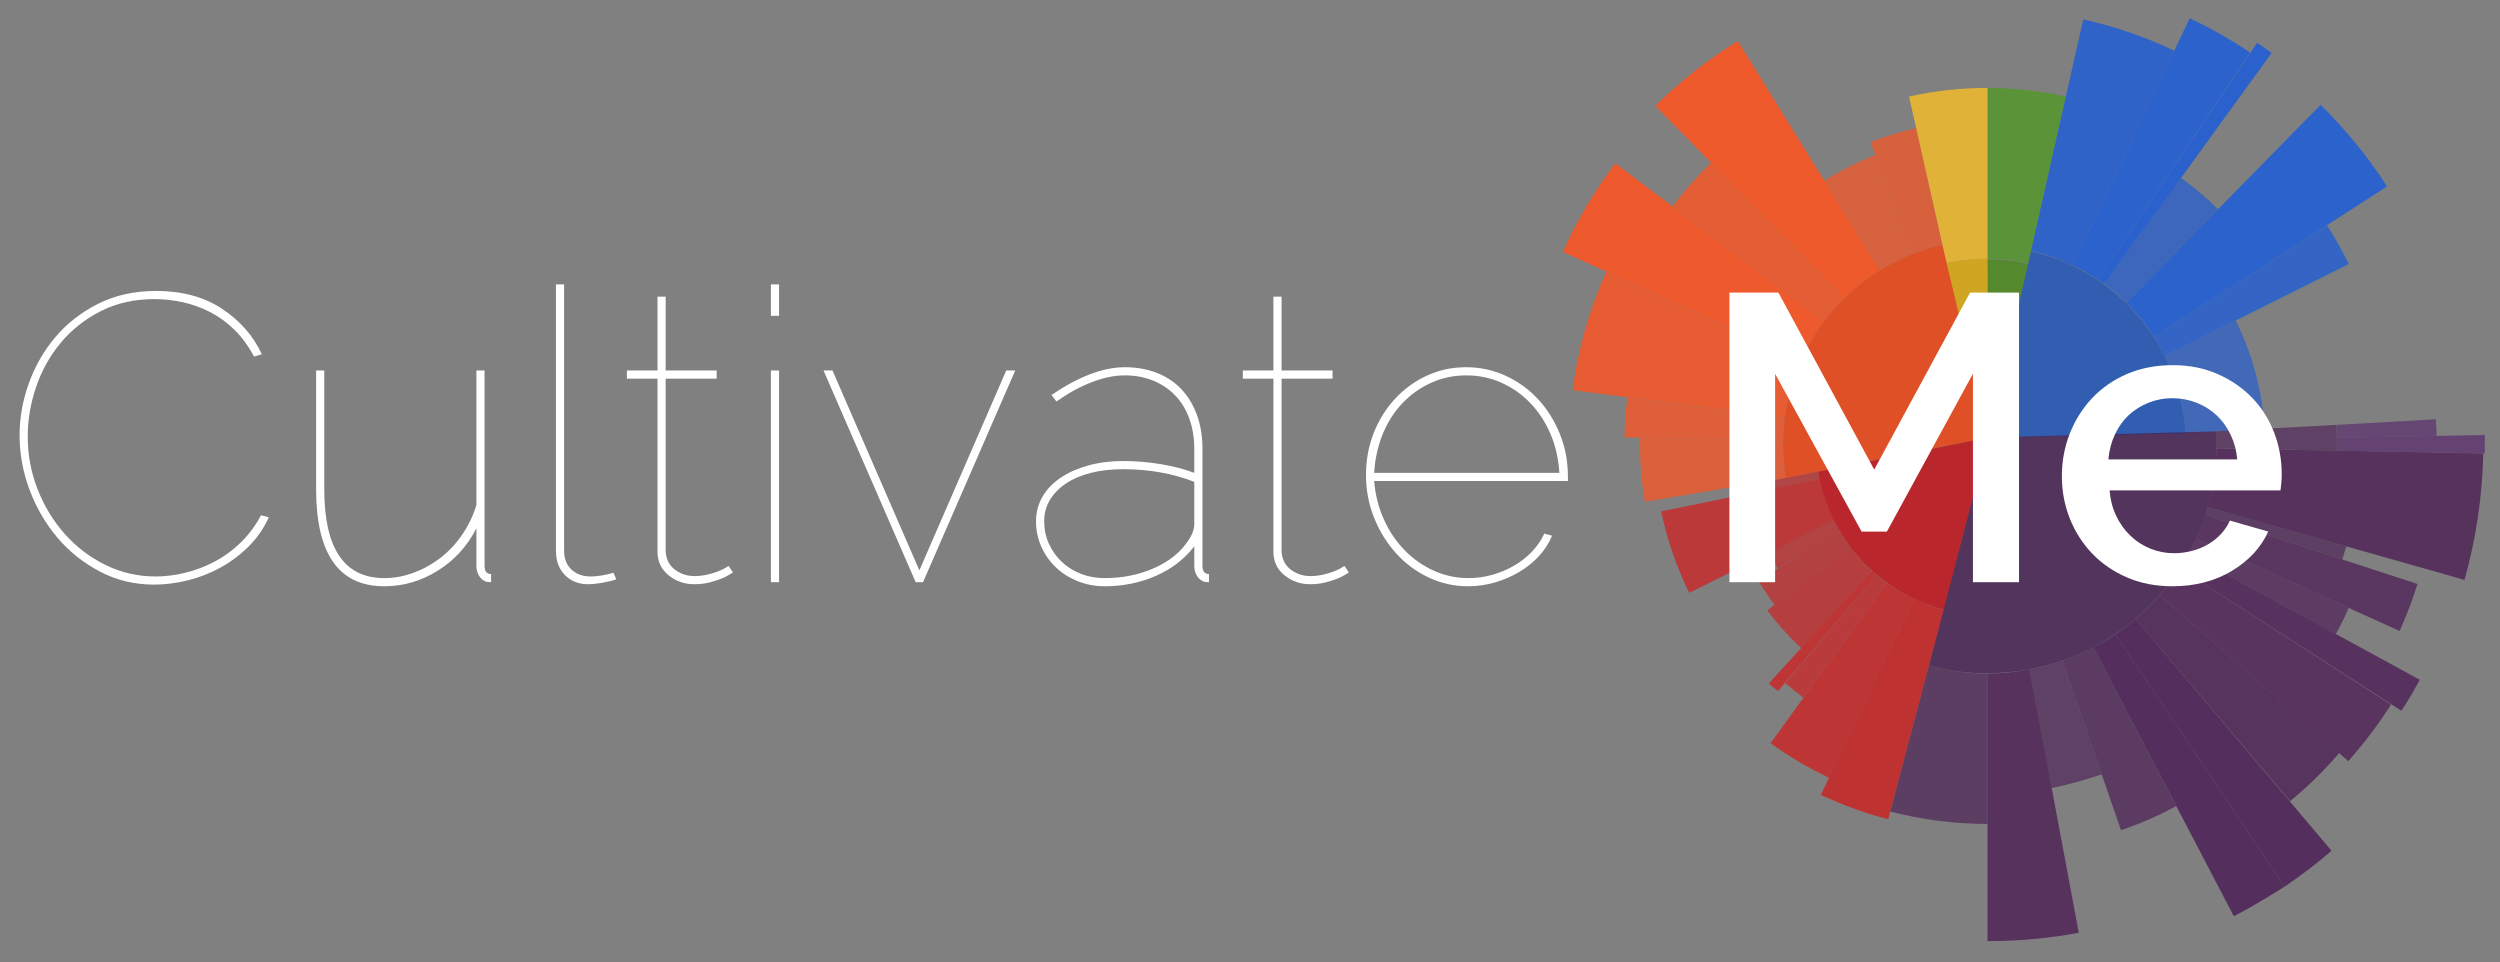 <?xml version="1.0" encoding="utf-8"?>
<!-- Generator: Adobe Illustrator 16.0.0, SVG Export Plug-In . SVG Version: 6.00 Build 0)  -->
<!DOCTYPE svg PUBLIC "-//W3C//DTD SVG 1.1//EN" "http://www.w3.org/Graphics/SVG/1.1/DTD/svg11.dtd">
<svg version="1.1" id="Layer_1" xmlns="http://www.w3.org/2000/svg" xmlns:xlink="http://www.w3.org/1999/xlink" x="0px" y="0px"
	 width="800px" height="308px" viewBox="0 0 800 308" enable-background="new 0 0 800 308" xml:space="preserve">
<rect x="0" y="0" width="800" height="308" fill="#808080" stroke="none"/>
<g>
	<path opacity="0.756" fill="#488C13" enable-background="new    " d="M636,82.998c4.423,0,8.781,0.441,13.032,1.436
		l-12.757,55.763L636,82.998L636,82.998z"/>
	<path opacity="0.756" fill="#509B21" enable-background="new    " d="M636,28.147c8.385,0,16.837,0.937,25.064,2.766
		l-12.032,53.323c-4.251-0.995-8.609-1.435-13.032-1.435V28.147z"/>
	<path opacity="0.771" fill="#1B55C0" enable-background="new    " d="M649.928,80.404c27.645,6.241,47.733,30.034,49.405,58.345
		l-63.058,1.344L649.928,80.404z"/>
	<path opacity="0.833" fill="#215ED5" enable-background="new    " d="M666.646,6.184c10.044,2.259,19.852,5.629,29.146,10.038
		L663.17,84.906c-4.198-2.001-8.622-3.601-13.255-4.592L666.646,6.184z"/>
	<path opacity="0.875" fill="#215ED5" enable-background="new    " d="M700.702,5.836c6.728,3.206,13.178,6.845,19.378,10.998
		L671.347,89.52c-2.594-1.762-5.318-3.316-8.177-4.625L700.702,5.836z"/>
	<path opacity="0.889" fill="#215ED5" enable-background="new    " d="M722.291,13.688c1.594,1.047,3.094,2.199,4.635,3.26
		l-53.605,73.91c-0.711-0.447-1.369-0.941-2.001-1.33L722.291,13.688z"/>
	<path opacity="0.708" fill="#215ED5" enable-background="new    " d="M697.886,56.887c4.251,3.087,8.228,6.404,11.861,10.051
		l-29.356,29.931c-2.159-2.16-4.581-4.215-7.07-6.03L697.886,56.887z"/>
	<path opacity="0.88" fill="#215ED5" enable-background="new    " d="M742.592,33.546c8.003,7.904,15.178,16.62,21.26,26.119
		l-74.575,48.127c-2.542-3.976-5.518-7.616-8.886-10.913L742.592,33.546z"/>
	<path opacity="0.796" fill="#215ED5" enable-background="new    " d="M744.632,72.078c2.54,4.03,4.91,8.175,7.017,12.415
		l-58.949,29.441c-1.055-2.153-2.213-4.207-3.423-6.141L744.632,72.078z"/>
	<path opacity="0.646" fill="#215ED5" enable-background="new    " d="M715.433,102.601c5.426,10.813,8.505,22.53,9.229,34.609
		l-25.328,1.433c-0.5-8.602-2.777-16.994-6.634-24.728L715.433,102.601z"/>
	<path opacity="0.809" fill="#482355" enable-background="new    " d="M709.193,138.038c2.212,40.521-28.751,75.024-69.218,77.269
		c-7.558,0.453-15.284-0.219-22.748-2.362l19.048-72.959l0,0l0,0L709.193,138.038z"/>
	<path opacity="0.694" fill="#502658" enable-background="new    " d="M747.619,135.945c0.172,2.751,0.225,5.521,0.172,8.28
		l-38.544-0.776c0-1.711,0-3.521-0.054-5.411L747.619,135.945z"/>
	<path opacity="0.667" fill="#592A6C" enable-background="new    " d="M779.465,134.174c0.172,1.771,0.236,3.527,0.236,5.306
		l-31.896,0.613c0-1.391-0.079-2.824-0.186-4.135L779.465,134.174z"/>
	<path opacity="0.722" fill="#592A6C" enable-background="new    " d="M795.143,139.19c0,1.943,0,3.923,0,5.904l-47.338-0.877
		c0-1.382,0-2.77,0-4.139L795.143,139.19z"/>
	<path opacity="0.865" fill="#502658" enable-background="new    " d="M794.643,145.108c-0.274,13.683-2.315,27.324-6.002,40.455
		l-82.198-23.31c1.765-6.067,2.712-12.412,2.816-18.757L794.643,145.108z"/>
	<path opacity="0.722" fill="#502658" enable-background="new    " d="M750.819,174.806c-0.436,1.48-0.883,2.811-1.277,4.227
		l-43.878-14.278c0.329-0.821,0.607-1.657,0.778-2.532L750.819,174.806z"/>
	<path opacity="0.815" fill="#502658" enable-background="new    " d="M773.607,186.872c-1.594,5.047-3.527,10.05-5.728,15.04
		l-65.15-29.527c1.118-2.489,2.106-5.037,2.935-7.631L773.607,186.872z"/>
	<path opacity="0.75" fill="#502658" enable-background="new    " d="M751.584,194.513c-1.2,2.857-2.594,5.629-4.135,8.394
		l-47.076-25.737c0.817-1.554,1.646-3.139,2.356-4.805L751.584,194.513z"/>
	<path opacity="0.861" fill="#502658" enable-background="new    " d="M774.331,217.531c-1.817,3.311-3.805,6.853-5.898,9.914
		l-70.824-45.544c0.936-1.526,1.818-3.081,2.765-4.713L774.331,217.531z"/>
	<path opacity="0.847" fill="#502658" enable-background="new    " d="M765.114,225.475c-4.027,6.393-8.661,12.342-13.637,18.108
		l-60.384-53.11c2.382-2.64,4.475-5.641,6.515-8.571L765.114,225.475z"/>
	<path opacity="0.833" fill="#502658" enable-background="new    " d="M748.567,240.931c-4.869,5.688-10.109,10.814-15.744,15.448
		l-49.446-58.337c2.701-2.219,5.28-4.733,7.717-7.569L748.567,240.931z"/>
	<path opacity="0.907" fill="#502658" enable-background="new    " d="M746.066,272.229c-4.739,4.193-9.82,7.964-15.007,11.499
		l-54.146-80.716c2.2-1.555,4.425-3.188,6.464-4.97L746.066,272.229z"/>
	<path opacity="0.907" fill="#502658" enable-background="new    " d="M731.06,283.714c-5.252,3.312-10.65,6.603-16.231,9.472
		l-44.984-86.101c2.371-1.191,4.741-2.521,7.069-4.073L731.06,283.714z"/>
	<path opacity="0.764" fill="#502658" enable-background="new    " d="M696.385,257.939c-5.688,3.08-11.639,5.719-17.667,7.713
		l-18.759-54.256c3.368-1.203,6.687-2.546,9.885-4.33L696.385,257.939z"/>
	<path opacity="0.694" fill="#502658" enable-background="new    " d="M672.544,247.775c-5.24,1.771-10.649,3.312-16.062,4.411
		l-7.081-38.039c3.594-0.539,7.081-1.541,10.558-2.765L672.544,247.775z"/>
	<path opacity="0.867" fill="#502658" enable-background="new    " d="M665.211,298.491c-9.608,1.79-19.39,2.673-29.211,2.673
		v-85.635c4.476,0,9.017-0.441,13.427-1.382L665.211,298.491z"/>
	<path opacity="0.73" fill="#502658" enable-background="new    " d="M636,263.658c-10.479,0-20.972-1.329-31.134-3.969
		l12.361-46.745c6.082,1.704,12.427,2.585,18.772,2.585V263.658z"/>
	<path opacity="0.738" fill="#CC080E" enable-background="new    " d="M621.979,195.111c-20.865-5.462-36.742-22.958-40.217-44.218
		l54.513-10.908L621.979,195.111z"/>
	<path opacity="0.811" fill="#CE2121" enable-background="new    " d="M604.22,262.119c-7.45-1.771-14.638-4.641-21.576-7.709
		l29.805-62.825c3.079,1.54,6.227,2.717,9.545,3.526L604.22,262.119z"/>
	<path opacity="0.789" fill="#CE2121" enable-background="new    " d="M585.303,248.876c-6.581-3.094-12.873-6.846-18.718-11.06
		l37.135-51.247c2.767,1.862,5.688,3.673,8.729,5.047L585.303,248.876z"/>
	<path opacity="0.722" fill="#CE2121" enable-background="new    " d="M577.128,223.252c-2.065-1.528-3.922-3.08-5.856-4.635
		l29.25-34.608c1.04,0.823,2.095,1.717,3.187,2.546L577.128,223.252z"/>
	<path opacity="0.789" fill="#CE2121" enable-background="new    " d="M568.928,221.191c-1.476-1.344-1.396-1.02-2.884-2.548
		l32.978-35.953c0.554,0.383,1.001,0.81,1.5,1.318L568.928,221.191z"/>
	<path opacity="0.678" fill="#CE2121" enable-background="new    " d="M576.456,207.435c-3.987-3.679-7.635-7.733-10.939-12.112
		l26.724-20.148c1.977,2.732,4.292,5.201,6.781,7.537L576.456,207.435z"/>
	<path opacity="0.667" fill="#CE2121" enable-background="new    " d="M567.899,193.572c-1.289-1.653-2.434-3.378-3.593-5.141
		l25.618-16.554c0.658,1.144,1.541,2.211,2.315,3.296L567.899,193.572z"/>
	<path opacity="0.667" fill="#CE2121" enable-background="new    " d="M564.294,188.432c-0.592-0.888-1.146-1.79-1.751-2.706
		l26.274-15.572c0.383,0.566,0.726,1.177,1.107,1.725L564.294,188.432z"/>
	<path opacity="0.639" fill="#CE2121" enable-background="new    " d="M568.889,181.961c-0.989-1.586-1.817-3.37-2.766-5.062
		l20.826-10.302c0.525,1.238,1.197,2.443,1.868,3.62L568.889,181.961z"/>
	<path opacity="0.746" fill="#CE2121" enable-background="new    " d="M540.558,189.708c-4.066-8.281-7.109-17.021-8.978-26.052
		l50.723-10.446c0.934,4.653,2.475,9.122,4.646,13.362L540.558,189.708z"/>
	<path opacity="0.611" fill="#CE2121" enable-background="new    " d="M566.794,156.428c-0.224-0.901-0.434-1.712-0.499-2.546
		l15.468-2.989c0.066,0.718,0.381,1.659,0.54,2.317L566.794,156.428z"/>
	<path opacity="0.779" fill="#FB430F" enable-background="new    " d="M571.479,152.947c-5.738-34.227,16.234-66.96,50.119-74.614
		l14.677,61.652L571.479,152.947z"/>
	<path opacity="0.722" fill="#FF5421" enable-background="new    " d="M526.392,160.575c-1.222-6.753-1.723-13.651-1.539-20.482
		l45.799,0.874c-0.158,3.976,0.132,8.003,0.843,11.974L526.392,160.575z"/>
	<path opacity="0.741" fill="#FF5421" enable-background="new    " d="M519.812,139.985c0.118-4.317,0.408-8.503,0.935-12.814
		l50.393,6.569c-0.355,2.37-0.487,4.732-0.487,7.227L519.812,139.985z"/>
	<path opacity="0.806" fill="#FF5421" enable-background="new    " d="M503.265,124.854c1.645-13.073,5.342-25.822,10.754-37.92
		l62.372,28.206c-2.645,5.91-4.408,12.204-5.252,18.608L503.265,124.854z"/>
	<path opacity="0.861" fill="#FF5421" enable-background="new    " d="M500.117,80.623c4.528-10.098,10.15-19.589,16.771-28.371
		l66.888,50.452c-2.869,3.864-5.397,8.005-7.386,12.421L500.117,80.623z"/>
	<path opacity="0.778" fill="#FF5421" enable-background="new    " d="M535.227,66.069c3.737-5.016,7.886-9.664,12.309-14.081
		l42.679,43.502c-2.316,2.257-4.488,4.64-6.423,7.234L535.227,66.069z"/>
	<path opacity="0.87" fill="#FF5421" enable-background="new    " d="M529.698,33.883c8.016-7.9,16.823-14.857,26.394-20.754
		l45.484,73.41c-4.148,2.547-7.967,5.576-11.362,8.952L529.698,33.883z"/>
	<path opacity="0.678" fill="#FF5421" enable-background="new    " d="M583.791,57.833c5.134-3.262,10.661-6.028,16.335-8.233
		l12.257,31.522c-3.804,1.481-7.451,3.258-10.821,5.405L583.791,57.833z"/>
	<path opacity="0.694" fill="#FF5421" enable-background="new    " d="M598.521,45.46c4.7-1.805,9.677-3.292,14.691-4.457
		l8.387,37.314c-3.199,0.717-6.188,1.706-9.216,2.804L598.521,45.46z"/>
	<path opacity="0.756" fill="#E9B104" enable-background="new    " d="M622.927,84.223c4.253-0.995,8.729-1.436,13.073-1.436
		l0.275,57.198L622.927,84.223z"/>
	<path opacity="0.756" fill="#FFC421" enable-background="new    " d="M610.895,30.893c8.216-1.824,16.667-2.763,25.105-2.763
		v54.657c-4.345,0-8.82,0.441-13.073,1.436L610.895,30.893z"/>
</g>
<g enable-background="new    ">
	<path fill="#FFFFFF" d="M6.265,139.308c0-5.567,0.979-11.094,2.937-16.577c1.958-5.482,4.785-10.419,8.484-14.814
		c3.698-4.393,8.266-7.962,13.705-10.703c5.438-2.741,11.637-4.111,18.6-4.111c8.266,0,15.271,1.893,21.015,5.678
		c5.743,3.785,10.005,8.637,12.791,14.554l-2.48,0.783c-1.827-3.394-3.938-6.266-6.33-8.615c-2.395-2.35-5.005-4.242-7.832-5.678
		c-2.829-1.436-5.743-2.48-8.745-3.133c-3.002-0.653-5.984-0.979-8.941-0.979c-6.441,0-12.184,1.285-17.229,3.851
		c-5.048,2.568-9.312,5.939-12.792,10.116c-3.481,4.177-6.114,8.898-7.897,14.162c-1.784,5.266-2.676,10.552-2.676,15.858
		c0,5.918,1.065,11.574,3.198,16.968c2.131,5.396,5.045,10.16,8.745,14.293c3.697,4.133,8.027,7.42,12.987,9.854
		c4.96,2.438,10.312,3.656,16.054,3.656c3.045,0,6.178-0.393,9.398-1.176c3.218-0.783,6.331-1.957,9.333-3.523
		s5.786-3.59,8.354-6.07c2.566-2.479,4.764-5.416,6.592-8.811l2.48,0.652c-1.566,3.482-3.7,6.572-6.396,9.268
		c-2.698,2.699-5.7,4.961-9.006,6.787c-3.308,1.828-6.81,3.199-10.507,4.113c-3.7,0.912-7.289,1.369-10.769,1.369
		c-6.265,0-12.053-1.391-17.36-4.176c-5.309-2.785-9.854-6.416-13.64-10.9c-3.785-4.48-6.745-9.57-8.876-15.27
		C7.33,151.035,6.265,145.227,6.265,139.308z"/>
	<path fill="#FFFFFF" d="M122.953,187.604c-14.533,0-21.797-10.355-21.797-31.066v-37.982h2.61v37.982
		c0,18.971,6.396,28.455,19.187,28.455c3.218,0,6.396-0.588,9.528-1.762c3.133-1.176,6.004-2.785,8.615-4.83
		c2.61-2.043,4.895-4.502,6.853-7.375c1.958-2.871,3.459-6.004,4.503-9.396v-43.074h2.61v62.521c0,1.742,0.695,2.611,2.088,2.611
		v2.609c-0.958,0-1.566-0.086-1.828-0.26c-0.871-0.348-1.566-0.98-2.088-1.893c-0.522-0.914-0.783-1.936-0.783-3.068v-12.008
		c-2.959,5.742-7.093,10.268-12.4,13.574C134.743,185.951,129.043,187.604,122.953,187.604z"/>
	<path fill="#FFFFFF" d="M177.903,91.014h2.611v85.232c0,2.525,0.783,4.527,2.349,6.006c1.566,1.48,3.655,2.219,6.266,2.219
		c0.956,0,2.108-0.109,3.458-0.326c1.348-0.217,2.588-0.5,3.72-0.85l0.914,2.088c-1.22,0.438-2.721,0.807-4.503,1.109
		c-1.785,0.305-3.286,0.457-4.503,0.457c-3.047,0-5.527-0.979-7.44-2.936c-1.915-1.959-2.872-4.547-2.872-7.768V91.014z"/>
	<path fill="#FFFFFF" d="M234.55,183.164c-1.305,0.871-2.502,1.523-3.589,1.959c-1.089,0.436-2.372,0.848-3.851,1.24
		c-1.48,0.391-3.132,0.586-4.96,0.586c-3.132,0-5.874-0.955-8.223-2.871c-2.349-1.912-3.524-4.438-3.524-7.57v-55.342h-9.79v-2.611
		h9.79V94.93h2.61v23.625h16.316v2.611h-16.316v55.342c0.173,2.525,1.175,4.461,3.002,5.809c1.828,1.35,3.871,2.023,6.135,2.023
		c1.479,0,2.872-0.15,4.177-0.457c1.305-0.305,2.458-0.652,3.459-1.045c1-0.391,1.783-0.76,2.35-1.109
		c0.565-0.346,0.891-0.564,0.979-0.652L234.55,183.164z"/>
	<path fill="#FFFFFF" d="M246.688,101.064v-10.05h2.611v10.05H246.688z M246.688,186.297v-67.742h2.611v67.742H246.688z"/>
	<path fill="#FFFFFF" d="M293.023,186.297l-29.499-67.742h2.872l27.802,63.957L322,118.555h2.872l-29.499,67.742H293.023z"/>
	<path fill="#FFFFFF" d="M353.457,187.604c-3.047,0-5.918-0.545-8.615-1.633c-2.698-1.086-5.025-2.564-6.983-4.438
		c-1.958-1.871-3.504-4.066-4.634-6.592c-1.132-2.523-1.697-5.221-1.697-8.092s0.673-5.482,2.023-7.832
		c1.348-2.35,3.263-4.373,5.743-6.069c2.48-1.697,5.437-3.022,8.875-3.981c3.437-0.957,7.199-1.436,11.291-1.436
		c3.916,0,7.874,0.327,11.877,0.979c4.001,0.653,7.613,1.589,10.834,2.806v-7.701c0-3.479-0.522-6.677-1.566-9.594
		c-1.044-2.914-2.545-5.394-4.503-7.44c-1.958-2.043-4.308-3.632-7.049-4.764c-2.741-1.13-5.765-1.697-9.071-1.697
		c-3.308,0-6.832,0.718-10.572,2.154c-3.743,1.436-7.528,3.504-11.356,6.2l-1.566-2.088c8.701-5.917,16.532-8.875,23.495-8.875
		c3.74,0,7.156,0.61,10.246,1.827c3.088,1.22,5.698,2.959,7.832,5.221c2.131,2.264,3.785,5.005,4.96,8.223
		c1.175,3.22,1.762,6.832,1.762,10.833v37.46c0,1.742,0.695,2.611,2.088,2.611v2.609c-0.958,0-1.566-0.086-1.827-0.26
		c-0.871-0.348-1.566-0.98-2.088-1.893c-0.522-0.914-0.783-1.936-0.783-3.068v-6.266c-3.133,4.092-7.224,7.244-12.27,9.463
		C364.855,186.492,359.373,187.604,353.457,187.604z M353.457,184.992c5.829,0,11.16-1.088,15.989-3.264
		c4.83-2.174,8.419-5.09,10.769-8.744c1.305-1.828,1.958-3.611,1.958-5.352v-13.445c-6.963-2.695-14.533-4.045-22.711-4.045
		c-3.83,0-7.289,0.392-10.377,1.174c-3.09,0.783-5.743,1.916-7.962,3.395c-2.219,1.48-3.938,3.242-5.156,5.285
		c-1.22,2.047-1.827,4.33-1.827,6.854s0.5,4.895,1.501,7.113c0.999,2.219,2.37,4.156,4.111,5.809c1.74,1.654,3.785,2.936,6.135,3.85
		S350.758,184.992,353.457,184.992z"/>
	<path fill="#FFFFFF" d="M431.64,183.164c-1.305,0.871-2.502,1.523-3.589,1.959c-1.09,0.436-2.372,0.848-3.851,1.24
		c-1.481,0.391-3.133,0.586-4.96,0.586c-3.133,0-5.874-0.955-8.224-2.871c-2.35-1.912-3.524-4.438-3.524-7.57v-55.342h-9.789v-2.611
		h9.789V94.93h2.611v23.625h16.315v2.611h-16.315v55.342c0.173,2.525,1.174,4.461,3.002,5.809c1.827,1.35,3.87,2.023,6.135,2.023
		c1.479,0,2.871-0.15,4.177-0.457c1.305-0.305,2.457-0.652,3.459-1.045c0.999-0.391,1.782-0.76,2.349-1.109
		c0.565-0.346,0.892-0.564,0.979-0.652L431.64,183.164z"/>
	<path fill="#FFFFFF" d="M469.755,187.604c-4.438,0-8.638-0.938-12.596-2.807c-3.961-1.871-7.42-4.438-10.377-7.701
		c-2.959-3.264-5.309-7.049-7.049-11.355c-1.741-4.309-2.61-8.896-2.61-13.771c0-4.785,0.826-9.267,2.48-13.444
		c1.651-4.177,3.936-7.832,6.853-10.964c2.914-3.132,6.308-5.59,10.181-7.375c3.871-1.783,8.027-2.676,12.465-2.676
		c4.523,0,8.766,0.914,12.727,2.741c3.959,1.828,7.396,4.308,10.312,7.44c2.914,3.133,5.241,6.833,6.983,11.095
		c1.739,4.265,2.61,8.833,2.61,13.705v1.436h-62c0.347,4.352,1.371,8.418,3.067,12.204c1.697,3.785,3.894,7.07,6.592,9.855
		c2.696,2.785,5.809,4.982,9.333,6.592c3.523,1.611,7.244,2.414,11.159,2.414c2.61,0,5.156-0.348,7.636-1.045
		c2.48-0.695,4.808-1.674,6.983-2.936c2.174-1.262,4.089-2.762,5.743-4.504c1.652-1.74,2.957-3.654,3.916-5.742l2.479,0.652
		c-0.958,2.35-2.329,4.502-4.111,6.461c-1.784,1.957-3.873,3.654-6.266,5.09c-2.394,1.436-5.005,2.568-7.831,3.395
		C475.605,187.189,472.712,187.604,469.755,187.604z M498.992,151.316c-0.261-4.523-1.22-8.7-2.871-12.53
		c-1.654-3.828-3.809-7.113-6.462-9.854c-2.655-2.741-5.723-4.895-9.201-6.461c-3.481-1.566-7.225-2.35-11.226-2.35
		c-4.003,0-7.746,0.783-11.226,2.35c-3.48,1.566-6.548,3.742-9.201,6.526c-2.655,2.786-4.765,6.092-6.331,9.92
		c-1.566,3.83-2.479,7.962-2.741,12.399H498.992z"/>
	<path fill="#FFFFFF" d="M631.342,186.297v-66.698l-27.541,50.512h-8.092l-27.672-50.512v66.698h-14.618V93.625h15.663
		l30.673,56.648l30.674-56.648h15.663v92.672H631.342z"/>
	<path fill="#FFFFFF" d="M695.169,187.604c-5.309,0-10.138-0.938-14.488-2.807c-4.352-1.871-8.072-4.416-11.159-7.637
		c-3.09-3.219-5.482-6.961-7.18-11.225c-1.696-4.262-2.545-8.789-2.545-13.575c0-4.785,0.849-9.333,2.545-13.64
		c1.697-4.308,4.09-8.093,7.18-11.356c3.087-3.263,6.808-5.829,11.159-7.701c4.351-1.871,9.223-2.807,14.619-2.807
		c5.307,0,10.115,0.958,14.423,2.872c4.308,1.915,7.982,4.46,11.029,7.636c3.045,3.178,5.372,6.875,6.983,11.095
		c1.609,4.222,2.415,8.637,2.415,13.248c0,1.044-0.045,2.023-0.131,2.937c-0.088,0.914-0.176,1.678-0.261,2.285h-54.69
		c0.261,3.047,0.979,5.787,2.153,8.223c1.175,2.438,2.696,4.549,4.568,6.33c1.87,1.785,4.002,3.156,6.396,4.111
		c2.392,0.959,4.895,1.436,7.505,1.436c1.913,0,3.806-0.238,5.678-0.717c1.87-0.477,3.59-1.176,5.155-2.088
		c1.566-0.914,2.958-2.023,4.178-3.33c1.217-1.305,2.174-2.74,2.871-4.307l12.27,3.523c-2.35,5.137-6.245,9.334-11.683,12.596
		C708.722,185.971,702.391,187.604,695.169,187.604z M715.923,147.009c-0.261-2.872-0.979-5.525-2.154-7.962
		c-1.174-2.435-2.675-4.503-4.503-6.2c-1.827-1.697-3.96-3.022-6.396-3.981c-2.438-0.957-5.005-1.436-7.701-1.436
		c-2.698,0-5.243,0.479-7.636,1.436c-2.394,0.958-4.503,2.284-6.33,3.981s-3.308,3.765-4.438,6.2
		c-1.133,2.437-1.828,5.09-2.089,7.962H715.923z"/>
</g>
<g>
</g>
<g>
</g>
<g>
</g>
<g>
</g>
<g>
</g>
<g>
</g>
<g>
</g>
<g>
</g>
<g>
</g>
<g>
</g>
<g>
</g>
<g>
</g>
<g>
</g>
<g>
</g>
<g>
</g>
</svg>
